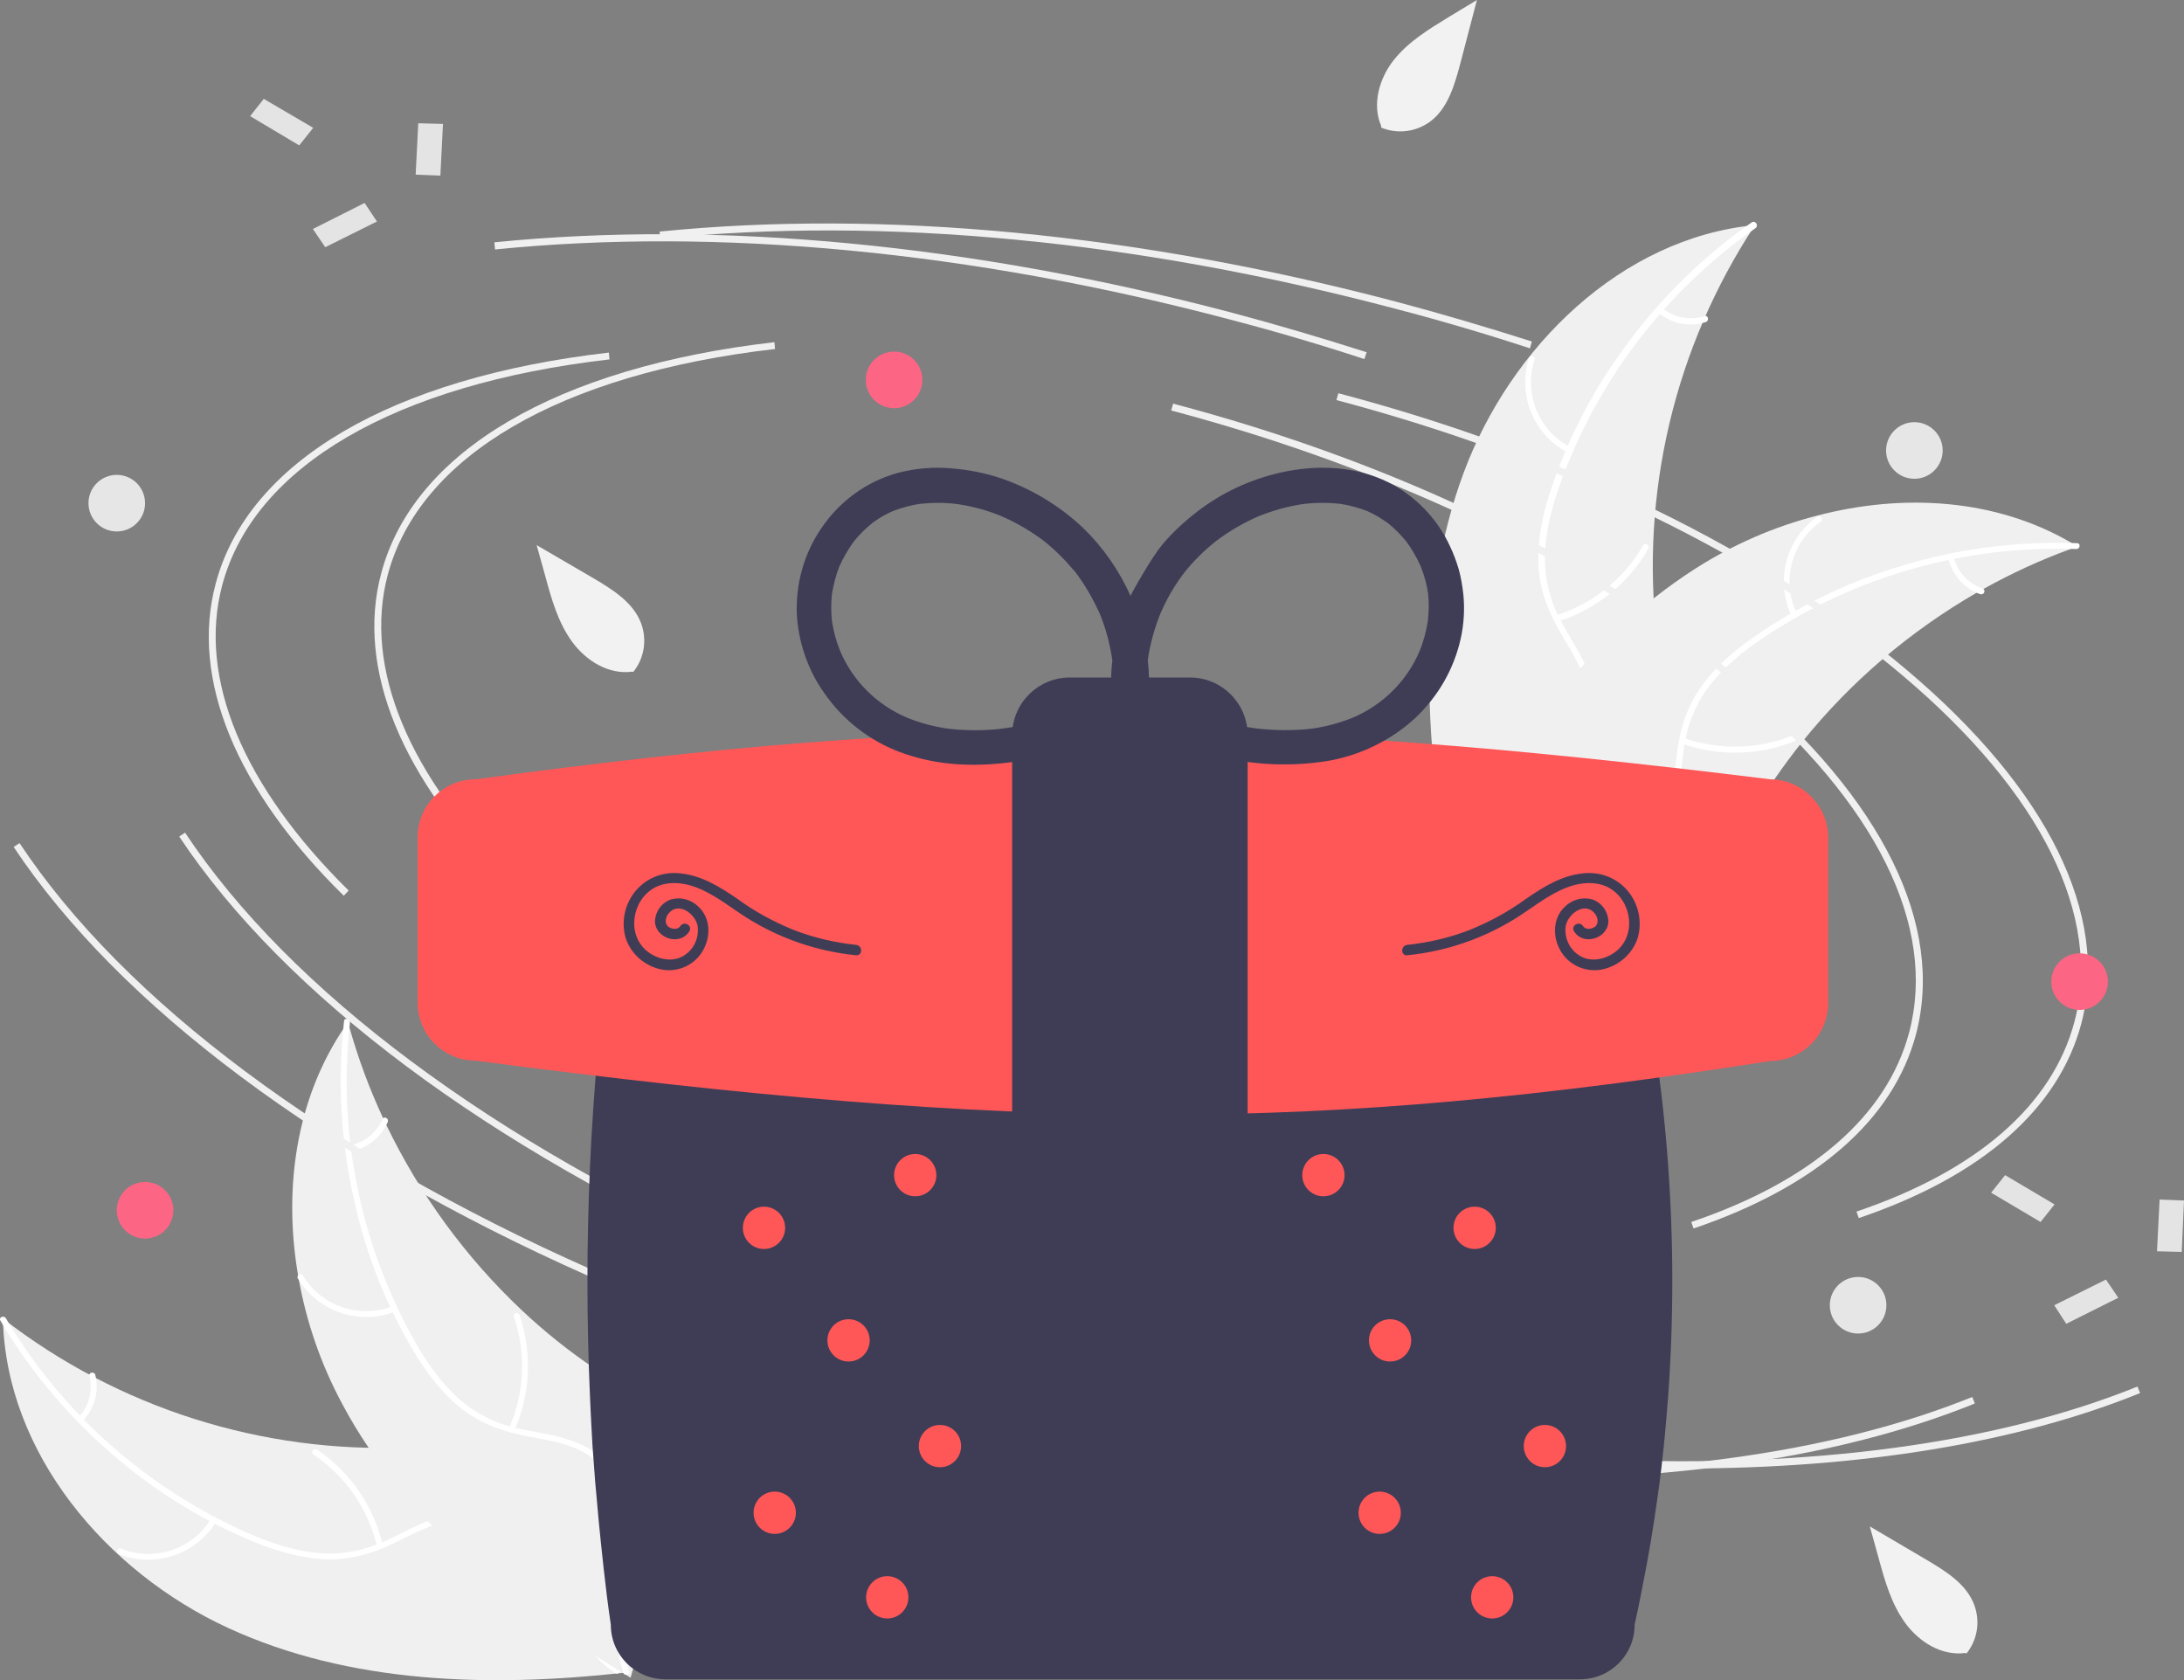 <?xml version="1.0" encoding="utf-8"?>
<!-- Generator: Adobe Illustrator 26.0.3, SVG Export Plug-In . SVG Version: 6.00 Build 0)  -->
<svg version="1.1" id="Calque_1" xmlns="http://www.w3.org/2000/svg" xmlns:xlink="http://www.w3.org/1999/xlink" x="0px" y="0px"
	 viewBox="0 0 671.5 516.6" style="enable-background:new 0 0 671.5 516.6;" xml:space="preserve">
<rect x="0" y="0" width="671.5" height="516.6" fill="#808080" stroke="none"/>
<style type="text/css">
	.st0{fill:#F0F0F0;}
	.st1{fill:#FFFFFF;}
	.st2{fill:#3F3D56;}
	.st3{fill:#FF5757;}
	.st4{fill:#F2F2F2;}
	.st5{fill:#FD6584;}
	.st6{fill:#E6E6E6;}
	.st7{fill:#E4E4E4;}
</style>
<path class="st0" d="M450,145.4c14.4-38.7,48.4-72.2,89.6-76.2c-24.7,37.5-35.4,82.6-30.1,127.2c2.1,17.2,6.2,36.1-3,50.8
	c-5.8,9.1-15.9,14.7-26.4,17.3c-10.5,2.5-21.4,2.3-32.2,2.1l-2.4,1.2C437.9,227.2,435.6,184.2,450,145.4z"/>
<path class="st1" d="M539.8,70.1c-28,19.6-49.2,47.5-60.5,79.8c-2.4,6.9-4.2,14.2-4.3,21.5c0,7.2,1.8,14.2,5.4,20.4
	c3.2,5.9,7.2,11.5,9,18c1.9,6.9,0.3,13.9-3.5,19.8c-4.6,7.3-11.6,12.5-18.7,17.3c-7.8,5.4-16,10.8-20.7,19.2c-0.6,1-2.1,0.1-1.6-1
	c8.3-14.7,25.7-20,36.3-32.4c5-5.8,8.2-13.2,6.7-20.9c-1.3-6.8-5.5-12.6-8.8-18.5c-3.5-6.2-5.8-12.6-6.1-19.8
	c-0.3-7.3,1.2-14.7,3.4-21.6c5.1-15.8,12.6-30.6,22.3-44c11-15.4,24.5-28.8,40-39.6C539.9,67.8,540.7,69.4,539.8,70.1L539.8,70.1z"
	/>
<path class="st1" d="M482.3,139.3c-10.7-5.4-15.8-17.8-12.2-29.2c0.4-1.1,2.1-0.6,1.7,0.5c-3.4,10.6,1.4,22.1,11.4,27.1
	C484.3,138.3,483.4,139.8,482.3,139.3L482.3,139.3z"/>
<path class="st1" d="M478.5,189.2c11.3-3.6,20.8-11.3,26.7-21.5c0.6-1,2.1-0.1,1.6,1c-6.1,10.7-16.1,18.7-27.8,22.4
	C477.8,191.3,477.3,189.5,478.5,189.2L478.5,189.2z"/>
<path class="st1" d="M511.2,94.8c3.6,2.9,8.5,3.8,12.9,2.4c1.1-0.4,1.5,1.4,0.4,1.8c-4.9,1.6-10.2,0.6-14.3-2.6
	c-0.4-0.3-0.5-0.8-0.3-1.3C510.2,94.7,510.7,94.5,511.2,94.8L511.2,94.8z"/>
<path class="st0" d="M638.7,168c-0.7,0.2-1.4,0.5-2.1,0.8c-9.3,3.4-18.2,7.5-26.8,12.3c-0.7,0.4-1.3,0.7-2,1.1
	c-20.6,11.9-38.8,27.4-53.7,45.9c-5.9,7.4-11.3,15.2-16,23.3c-6.5,11.3-12.7,24.1-22.3,32.3c-1,0.9-2,1.7-3.1,2.4l-65.6-15.5
	c-0.1-0.1-0.3-0.2-0.4-0.3l-2.6-0.5c0.2-0.4,0.4-0.9,0.7-1.3c0.1-0.3,0.3-0.5,0.4-0.8c0.1-0.2,0.2-0.3,0.2-0.5
	c0-0.1,0.1-0.1,0.1-0.2c0.1-0.2,0.1-0.3,0.2-0.4c1.3-2.5,2.6-5,3.9-7.6c0,0,0,0,0,0c10.2-19.1,22.1-37.6,36.4-53.6
	c0.4-0.5,0.9-1,1.3-1.5c6.5-7.2,13.6-13.9,21.1-19.9c4.2-3.3,8.5-6.4,12.9-9.2c11.6-7.4,24.2-12.9,37.5-16.3
	c26.5-6.9,54.8-5.2,78.1,8.4C637.6,167.3,638.1,167.6,638.7,168z"/>
<path class="st1" d="M638.4,168.8c-34.2-1.2-67.9,8.3-96.3,27.3c-6.1,4.1-11.9,8.8-16.4,14.6c-4.4,5.7-7.1,12.5-8,19.6
	c-0.9,6.6-1.1,13.5-3.7,19.8c-2.7,6.6-8.1,11.3-14.7,13.8c-8.1,3-16.8,2.9-25.3,2.6c-9.4-0.4-19.3-1-28.1,2.9
	c-1.1,0.5-1.7-1.2-0.7-1.7c15.4-6.7,32.5-0.5,48.5-4c7.5-1.7,14.5-5.6,17.9-12.7c3-6.2,3.2-13.3,4.1-20c0.9-7.1,3-13.6,7.1-19.5
	c4.2-6,9.8-11,15.8-15.2c13.5-9.5,28.5-16.9,44.3-21.8c18-5.7,36.9-8.2,55.7-7.5C639.8,167,639.6,168.8,638.4,168.8L638.4,168.8z"/>
<path class="st1" d="M550.9,189.5c-5.2-10.7-1.9-23.7,7.8-30.6c1-0.7,2.1,0.8,1.1,1.5c-9.1,6.4-12.2,18.5-7.2,28.5
	C553.1,189.8,551.4,190.5,550.9,189.5L550.9,189.5z"/>
<path class="st1" d="M517.7,226.9c11.2,3.9,23.4,3.5,34.3-1.1c1.1-0.5,1.7,1.2,0.7,1.7c-11.3,4.8-24.1,5.2-35.7,1.1
	C515.9,228.2,516.6,226.5,517.7,226.9z"/>
<path class="st1" d="M600.7,171.3c1.1,4.5,4.5,8.1,8.9,9.7c1.1,0.4,0.4,2-0.7,1.7c-4.8-1.7-8.5-5.7-9.8-10.7c-0.2-0.5,0.1-1,0.5-1.2
	C600,170.6,600.5,170.8,600.7,171.3L600.7,171.3z"/>
<path class="st0" d="M70.1,500.5c-37.5-17.3-68.3-53.8-69.2-95.1c35.5,27.5,79.7,41.5,124.6,39.6c17.3-0.8,36.5-3.5,50.4,6.9
	c8.6,6.4,13.5,17,15.2,27.6c1.7,10.6,0.7,21.5-0.3,32.3l1,2.5C150.7,518.8,107.7,517.8,70.1,500.5z"/>
<path class="st1" d="M1.8,405.3c17.4,29.4,43.7,52.6,75,66.3c6.7,2.9,13.8,5.2,21.2,5.9c7.2,0.6,14.3-0.8,20.8-3.9
	c6.1-2.8,12-6.4,18.6-7.6c7-1.3,13.9,0.7,19.5,4.9c6.9,5.2,11.6,12.6,15.8,19.9c4.8,8.2,9.6,16.7,17.6,22.1c1,0.7-0.1,2.1-1.1,1.5
	c-14-9.4-18-27.1-29.6-38.7c-5.4-5.4-12.5-9.2-20.3-8.2c-6.8,0.8-12.9,4.5-19.1,7.4c-6.4,3-13,4.8-20.2,4.5
	c-7.3-0.3-14.5-2.4-21.3-5.1c-15.3-6.2-29.6-14.9-42.2-25.5C22.1,436.8,9.7,422.3,0.1,406C-0.5,405,1.2,404.3,1.8,405.3L1.8,405.3z"
	/>
<path class="st1" d="M66.5,467.8c-6.2,10.2-18.9,14.4-30,10c-1.1-0.4-0.4-2.1,0.6-1.7c10.3,4.2,22.2,0.2,27.9-9.3
	C65.6,465.7,67.1,466.8,66.5,467.8L66.5,467.8z"/>
<path class="st1" d="M115.9,475.4c-2.7-11.5-9.7-21.6-19.5-28.2c-1-0.7,0.1-2.1,1.1-1.5c10.2,6.9,17.4,17.4,20.2,29.4
	C117.9,476.3,116.1,476.6,115.9,475.4L115.9,475.4z"/>
<path class="st1" d="M24.2,435.7c3.2-3.4,4.4-8.2,3.3-12.7c-0.3-1.1,1.5-1.4,1.8-0.3c1.2,5-0.2,10.3-3.7,14
	c-0.3,0.4-0.9,0.5-1.3,0.2C24,436.6,23.9,436.1,24.2,435.7L24.2,435.7z"/>
<path class="st0" d="M106.9,314c0.2,0.7,0.4,1.4,0.6,2.1c2.7,9.5,6.1,18.7,10.3,27.7c0.3,0.7,0.6,1.4,1,2.1
	c10.3,21.4,24.4,40.7,41.7,57c6.9,6.5,14.3,12.4,22.1,17.7c10.8,7.4,23,14.5,30.5,24.7c0.8,1.1,1.5,2.2,2.2,3.3l-20.4,64.2
	c-0.1,0.1-0.2,0.3-0.3,0.4l-0.7,2.6c-0.4-0.2-0.9-0.5-1.3-0.8c-0.2-0.1-0.5-0.3-0.7-0.4c-0.2-0.1-0.3-0.2-0.5-0.3
	c-0.1,0-0.1-0.1-0.1-0.1c-0.2-0.1-0.3-0.2-0.4-0.2c-2.4-1.5-4.8-3-7.2-4.5c0,0,0,0,0,0c-18.3-11.6-35.8-24.8-50.7-40.3
	c-0.4-0.5-0.9-0.9-1.4-1.4c-6.7-7-12.8-14.6-18.2-22.6c-3-4.4-5.7-8.9-8.2-13.6c-6.5-12.1-11-25.1-13.4-38.6
	c-4.8-26.9-1-55,14.2-77.3C106.1,315.1,106.5,314.6,106.9,314z"/>
<path class="st1" d="M107.6,314.4c-3.8,34,3.2,68.3,20,98.1c3.6,6.4,7.9,12.5,13.3,17.4c5.4,4.8,11.9,8,18.9,9.4
	c6.5,1.4,13.4,2.1,19.5,5.1c6.4,3.2,10.6,8.9,12.6,15.7c2.4,8.3,1.7,17,0.7,25.4c-1.1,9.4-2.4,19.1,0.8,28.3
	c0.4,1.1-1.4,1.6-1.7,0.5c-5.5-15.9,2-32.5-0.4-48.7c-1.1-7.6-4.5-14.9-11.3-18.8c-6-3.5-13-4.2-19.7-5.6c-7-1.5-13.3-4-18.9-8.5
	c-5.7-4.6-10.2-10.6-14-16.9c-8.5-14.2-14.7-29.7-18.3-45.8c-4.3-18.4-5.4-37.4-3.3-56.2C106,312.8,107.8,313.3,107.6,314.4z"/>
<path class="st1" d="M121.6,403.2c-11.1,4.4-23.8,0.1-30-10.1c-0.6-1,0.9-2,1.5-1c5.7,9.6,17.6,13.5,27.9,9.4
	C122.2,401.1,122.7,402.8,121.6,403.2L121.6,403.2z"/>
<path class="st1" d="M156.5,439.1c4.8-10.8,5.3-23.1,1.5-34.3c-0.4-1.1,1.4-1.6,1.7-0.5c4,11.7,3.4,24.4-1.6,35.7
	C157.6,441,156,440.2,156.5,439.1L156.5,439.1z"/>
<path class="st1" d="M107.3,352.2c4.6-0.8,8.5-3.9,10.3-8.1c0.5-1.1,2.1-0.2,1.6,0.9c-2.1,4.7-6.3,8.1-11.4,9
	c-0.5,0.1-1-0.1-1.1-0.6C106.5,352.8,106.8,352.3,107.3,352.2L107.3,352.2z"/>
<path class="st0" d="M156.6,272.2c-33.2-32.6-47.2-66.7-39.4-95.9c9.9-37.5,54-63.4,120.9-71.1l0.2,2.1
	c-66,7.6-109.4,32.9-119.1,69.5c-7.5,28.4,6.3,61.7,38.9,93.8L156.6,272.2z"/>
<path class="st0" d="M476.6,388.1c-41.4,0-86.4-6.2-131.1-18c-55.3-14.6-105.9-36.7-146.5-63.8l1.2-1.8c40.4,27,90.8,49,145.9,63.6
	c49.7,13.2,99.8,19.3,144.9,17.7l0.1,2.2C486.2,388,481.4,388.1,476.6,388.1z"/>
<path class="st0" d="M571.5,374.5l-0.7-2c37-12.5,60.2-32.7,67-58.3c8.6-32.6-10.1-70.4-52.8-106.5
	c-42.9-36.3-104.7-66.3-174.1-84.7l0.6-2.1c69.7,18.4,131.8,48.7,174.9,85.2c43.3,36.6,62.3,75.2,53.5,108.7
	C632.9,341,609.3,361.7,571.5,374.5z"/>
<path class="st0" d="M231.6,389c-81.3-36.1-144-82.9-176.5-131.8l1.8-1.2c32.2,48.6,94.6,95.1,175.6,131L231.6,389z"/>
<path class="st0" d="M517.5,451.5c-8.4,0-16.9-0.2-25.6-0.6l0.1-2.2c64.7,2.8,121.9-4.9,165.2-22.4l0.8,2
	C620.3,443.6,572.1,451.5,517.5,451.5z"/>
<path class="st0" d="M470.4,107.1c-13.4-4.4-27.3-8.5-41.1-12.1C349.7,73.9,271.5,66.4,203,73.4l-0.2-2.2
	c68.7-6.9,147.2,0.6,227,21.7c13.9,3.7,27.7,7.8,41.2,12.1L470.4,107.1z"/>
<path class="st0" d="M105.7,275.4c-33.2-32.6-47.2-66.7-39.4-95.9c9.9-37.5,54-63.4,120.9-71.1l0.2,2.1
	c-66,7.6-109.4,32.9-119.1,69.5c-7.5,28.4,6.3,61.7,38.9,93.8L105.7,275.4z"/>
<path class="st0" d="M425.7,391.3c-41.4,0-86.4-6.2-131.1-18c-55.3-14.6-105.9-36.7-146.5-63.8l1.2-1.8c40.4,27,90.8,49,145.9,63.6
	c49.7,13.2,99.8,19.3,144.9,17.7l0.1,2.2C435.4,391.2,430.6,391.3,425.7,391.3z"/>
<path class="st0" d="M520.7,377.7l-0.7-2c37-12.5,60.2-32.7,67-58.3c8.6-32.6-10.1-70.4-52.8-106.5
	c-42.9-36.3-104.7-66.3-174.1-84.7l0.6-2.1c69.7,18.4,131.8,48.7,174.9,85.2c43.3,36.6,62.3,75.2,53.5,108.7
	C582.1,344.3,558.4,364.9,520.7,377.7z"/>
<path class="st0" d="M180.7,392.2c-81.3-36.1-144-82.9-176.5-131.8l1.8-1.2c32.2,48.6,94.6,95.1,175.6,131L180.7,392.2z"/>
<path class="st0" d="M466.7,454.7c-8.4,0-16.9-0.2-25.6-0.6l0.1-2.2c64.7,2.8,121.9-4.9,165.2-22.4l0.8,2
	C569.4,446.8,521.2,454.7,466.7,454.7z"/>
<path class="st0" d="M419.5,110.4c-13.4-4.4-27.3-8.5-41.1-12.1c-79.6-21.1-157.8-28.5-226.2-21.6l-0.2-2.2
	c68.7-6.9,147.2,0.6,227,21.7c13.9,3.7,27.7,7.8,41.2,12.1L419.5,110.4z"/>
<path class="st2" d="M204.6,271c-9.3,0-16.8,7.5-16.8,16.8c-6.4,46.9-8.5,94.3-6.4,141.6c0.1,3,0.3,5.8,0.4,8.4
	c0.2,4.4,0.5,9,0.9,13.8c0.2,2.8,0.4,5.6,0.7,8.4c0.4,4.6,0.8,9.2,1.3,13.8c0.3,2.8,0.6,5.6,0.9,8.4c0.6,5.5,1.3,11.2,2.2,17.3
	c0,9.3,7.5,16.8,16.8,16.8h281.2c9.3,0,16.8-7.5,16.8-16.8l0-0.1c1.3-5.7,2.4-11.5,3.5-17.3c0.6-3,1-5.8,1.5-8.4
	c0.8-4.8,1.5-9.5,2.1-13.8c0.4-2.9,0.8-5.8,1.1-8.4c0.5-4.4,1-8.9,1.4-13.8c0.2-2.7,0.5-5.4,0.7-8.4v0c3.4-47.4,0-95.1-10.3-141.5
	l0-0.1c0-9.3-7.5-16.8-16.8-16.8L204.6,271z"/>
<path class="st3" d="M356.2,342.7c-60.9,0-125.5-5.5-210-16.6h0c-9.1,0-16.7-6.9-17.7-15.9c-0.1-0.7-0.1-1.3-0.1-2v-50.8
	c0-0.1,0-0.2,0-0.3c0.2-9.7,8.1-17.5,17.8-17.5c147-20,236.3-20,398.1,0h0c9.7,0.1,17.6,7.9,17.8,17.6c0,0.1,0,0.2,0,0.3v50.8
	c0,0.7,0,1.3-0.1,2c-1,9-8.6,15.9-17.7,15.9C474.4,337.2,417.1,342.7,356.2,342.7z"/>
<path class="st2" d="M365.9,378h-37c-9.8,0-17.7-8-17.7-17.7V226c0-9.8,8-17.7,17.7-17.7h37c9.8,0,17.7,8,17.7,17.7v134.3
	C383.7,370.1,375.7,378,365.9,378z"/>
<path class="st2" d="M449.9,182.5c-0.3-2.5-0.7-5-1.4-7.5c-0.7-2.4-1.6-4.8-2.7-7.1c-3.9-8.5-10.6-15.4-18.9-19.6
	c-10.3-5.1-22.1-5.5-33.2-3c-9.3,2.1-18.1,6.2-25.6,12c-3.9,3-7.5,6.3-10.7,10.1c-3.3,3.9-9.4,14.8-9.8,15.8
	c-3.5-7.8-8.4-14.9-14.6-20.9c-7.2-6.8-15.8-12-25.1-15.2c-5-1.7-10.2-2.7-15.4-3.1c-5.6-0.5-11.1,0-16.5,1.4
	c-9.7,2.7-18,8.8-23.6,17.2c-5.3,7.8-7.8,17.1-7.4,26.5c0.3,4.7,1.3,9.4,3,13.8c0.9,2.4,2,4.7,3.3,6.9c1.3,2.2,2.8,4.3,4.4,6.3
	c6.3,7.8,14.9,13.5,24.5,16.3c10.3,3.2,21.2,3.3,31.7,1.8c10.8-1.5,21.3-5,31.5-8.9c1.4-0.5,2.7-1,4.1-1.6c9.1,3.5,18.2,6.9,27.8,9
	c10.7,2.6,21.8,3,32.7,1.3c10.1-1.7,19.6-6.3,27.1-13.2c7-6.6,11.9-15,14-24.4C450.1,192,450.4,187.2,449.9,182.5z M309,223.9
	c-5.9,0.8-11.8,0.8-17.7,0.1c-4.2-0.6-8.3-1.7-12.3-3.3c-9.3-3.9-16.8-11.3-20.7-20.6c-1.2-2.9-2-6-2.5-9.1c-0.3-2.8-0.3-5.6,0-8.4
	c0.5-2.9,1.2-5.8,2.3-8.5c1.2-2.7,2.7-5.2,4.4-7.6c1.7-2.1,3.6-4,5.7-5.7c2-1.5,4.1-2.7,6.4-3.7c2.7-1,5.5-1.8,8.3-2.2
	c3.9-0.4,7.8-0.4,11.6,0.1c4.6,0.7,9.1,1.9,13.4,3.7c4.6,2,8.9,4.5,12.9,7.5c3.7,2.9,7,6.3,10,9.9c2.9,3.9,5.3,8.1,7.3,12.5
	c1.9,4.6,3.2,9.5,3.9,14.4l0,0.1c-0.3,2.5-0.4,5-0.4,7.5c0,1,0,1.9,0.1,2.9c-0.5,0.4-0.8,1-1.1,1.5c-7.5,3-15.3,5.4-23.1,7.3
	C314.7,222.9,311.9,223.5,309,223.9z M439,191c-0.5,3.1-1.3,6.2-2.5,9.1c-3.9,9.3-11.4,16.7-20.7,20.6c-4,1.6-8.1,2.7-12.3,3.3
	c-5.9,0.7-11.8,0.6-17.7-0.1c-10.4-1.5-20.5-4.8-30.3-8.5c-0.4-0.2-0.8-0.3-1.2-0.5c-0.3-0.6-0.6-1.1-1.1-1.5
	c0.2-3.5,0.1-7-0.3-10.4c0.7-4.9,2-9.7,3.9-14.4c1.9-4.4,4.3-8.6,7.3-12.5c2.9-3.7,6.3-7,10-9.9c4-3,8.3-5.5,12.9-7.5
	c4.3-1.7,8.8-3,13.4-3.7c3.9-0.5,7.8-0.5,11.6-0.1c2.9,0.4,5.6,1.2,8.3,2.2c2.3,1,4.4,2.3,6.4,3.7c2.1,1.7,4,3.6,5.7,5.7
	c1.7,2.3,3.2,4.9,4.4,7.6c1.1,2.7,1.9,5.6,2.3,8.5C439.4,185.5,439.3,188.3,439,191z"/>
<circle class="st3" cx="234.9" cy="377.5" r="6.5"/>
<circle class="st3" cx="281.4" cy="361.3" r="6.5"/>
<circle class="st3" cx="260.9" cy="412.1" r="6.5"/>
<circle class="st3" cx="453.4" cy="377.5" r="6.5"/>
<circle class="st3" cx="406.9" cy="361.3" r="6.5"/>
<circle class="st3" cx="427.4" cy="412.1" r="6.5"/>
<circle class="st3" cx="458.8" cy="491.1" r="6.5"/>
<circle class="st3" cx="475" cy="444.6" r="6.5"/>
<circle class="st3" cx="424.2" cy="465.1" r="6.5"/>
<circle class="st3" cx="272.8" cy="491.1" r="6.5"/>
<circle class="st3" cx="289" cy="444.6" r="6.5"/>
<circle class="st3" cx="238.2" cy="465.1" r="6.5"/>
<path id="e3b13650-ec26-4d46-b148-6e027bc06f3e-401" class="st4" d="M424.6,39.2c5,2.1,10.7,1.4,15.1-1.8c5.5-4.1,7.5-11.2,9.3-17.9
	L454.1,0l-8.6,5.2c-6.2,3.8-12.5,7.6-17,13.3s-6.7,13.7-3.8,20.3"/>
<path id="fe24b413-2f3e-41ab-87c6-b6db4596196d-402" class="st4" d="M194.7,206.6c3.4-4.2,4.3-9.9,2.4-15
	c-2.4-6.4-8.7-10.3-14.6-13.8L165,167.6l2.7,9.7c1.9,7,3.9,14.1,8.2,20s11.3,10.2,18.5,9.2"/>
<path id="a5193a92-e661-4e54-a5ba-e6f2c93163f3-403" class="st4" d="M604.6,508.4c3.4-4.2,4.3-9.9,2.4-15
	c-2.4-6.4-8.7-10.3-14.6-13.8l-17.5-10.3l2.7,9.7c1.9,7,3.9,14.1,8.2,20s11.3,10.2,18.5,9.2"/>
<circle class="st5" cx="274.9" cy="116.8" r="8.7"/>
<circle class="st5" cx="44.6" cy="372.1" r="8.7"/>
<circle class="st5" cx="639.4" cy="301.8" r="8.7"/>
<circle class="st6" cx="35.9" cy="154.7" r="8.7"/>
<circle class="st6" cx="571.3" cy="401.3" r="8.7"/>
<circle class="st6" cx="588.6" cy="138.5" r="8.7"/>
<path class="st2" d="M209.2,284.7c-0.7,1.2-2.6,1-3.6,0.3c-1.4-1-1-3,0-4.2c3.1-3.7,8.2,0.2,8.9,3.9c0.5,3.7-1.2,7.3-4.4,9.2
	c-3.5,2.1-8.1,1-11.2-1.5c-6.3-5.2-4.6-15.7,2.4-19.5c4.5-2.4,10.2-1.4,14.6,0.7c5,2.3,9.3,5.8,13.9,8.7
	c10.1,6.3,21.5,10.2,33.4,11.4c2.1,0.2,2.1-3,0-3.2c-6.6-0.7-13-2.2-19.2-4.6c-6.1-2.5-11.9-5.6-17.2-9.5
	c-5.4-3.7-11.1-7.3-17.8-7.9c-5.5-0.6-10.9,1.7-14.2,6.2c-2.9,4-3.8,9.1-2.4,13.8c1.7,5,6,8.6,11.1,9.6c5,0.9,10.1-1.4,12.6-5.8
	c2.5-4.3,2.4-10-1.3-13.5c-2.2-2.2-5.4-3.1-8.4-2.3c-2.8,0.9-4.7,3.4-5,6.3c-0.4,5.5,7.5,8.3,10.5,3.6
	C213.1,284.6,210.3,283,209.2,284.7L209.2,284.7z"/>
<path class="st2" d="M486.7,284.7c0.7,1.2,2.6,1,3.6,0.3c1.4-1,1-3,0-4.2c-3.1-3.7-8.2,0.2-8.9,3.9c-0.5,3.7,1.2,7.3,4.4,9.2
	c3.5,2.1,8.1,1,11.2-1.5c6.3-5.2,4.6-15.7-2.4-19.5c-4.5-2.4-10.2-1.4-14.6,0.7c-5,2.3-9.3,5.8-13.9,8.7
	c-10.1,6.3-21.5,10.2-33.4,11.4c-2.1,0.2-2.1-3,0-3.2c6.6-0.7,13-2.2,19.2-4.6c6.1-2.5,11.9-5.6,17.2-9.5c5.4-3.7,11.1-7.3,17.8-7.9
	c5.5-0.6,10.9,1.7,14.2,6.2c2.9,4,3.8,9.1,2.4,13.8c-1.7,5-6,8.6-11.1,9.6c-5,0.9-10.1-1.4-12.6-5.8c-2.5-4.3-2.4-10,1.3-13.5
	c2.2-2.2,5.4-3.1,8.4-2.3c2.8,0.9,4.7,3.4,5,6.3c0.4,5.5-7.5,8.3-10.5,3.6C482.8,284.6,485.6,283,486.7,284.7L486.7,284.7z"/>
<polygon class="st7" points="96.3,39.3 92,44.7 76.9,35.7 81.1,30.4 "/>
<polygon class="st7" points="112.1,62.4 115.9,68.1 100,76 96.2,70.4 "/>
<polygon class="st7" points="128.6,37.9 136.2,38.1 135.4,54 127.8,53.7 "/>
<polygon class="st7" points="631.7,370.3 627.4,375.7 612.2,366.7 616.5,361.3 "/>
<polygon class="st7" points="647.5,393.4 651.3,399 635.3,407 631.6,401.3 "/>
<polygon class="st7" points="664,368.8 671.5,369.1 670.8,384.9 663.2,384.7 "/>
</svg>
